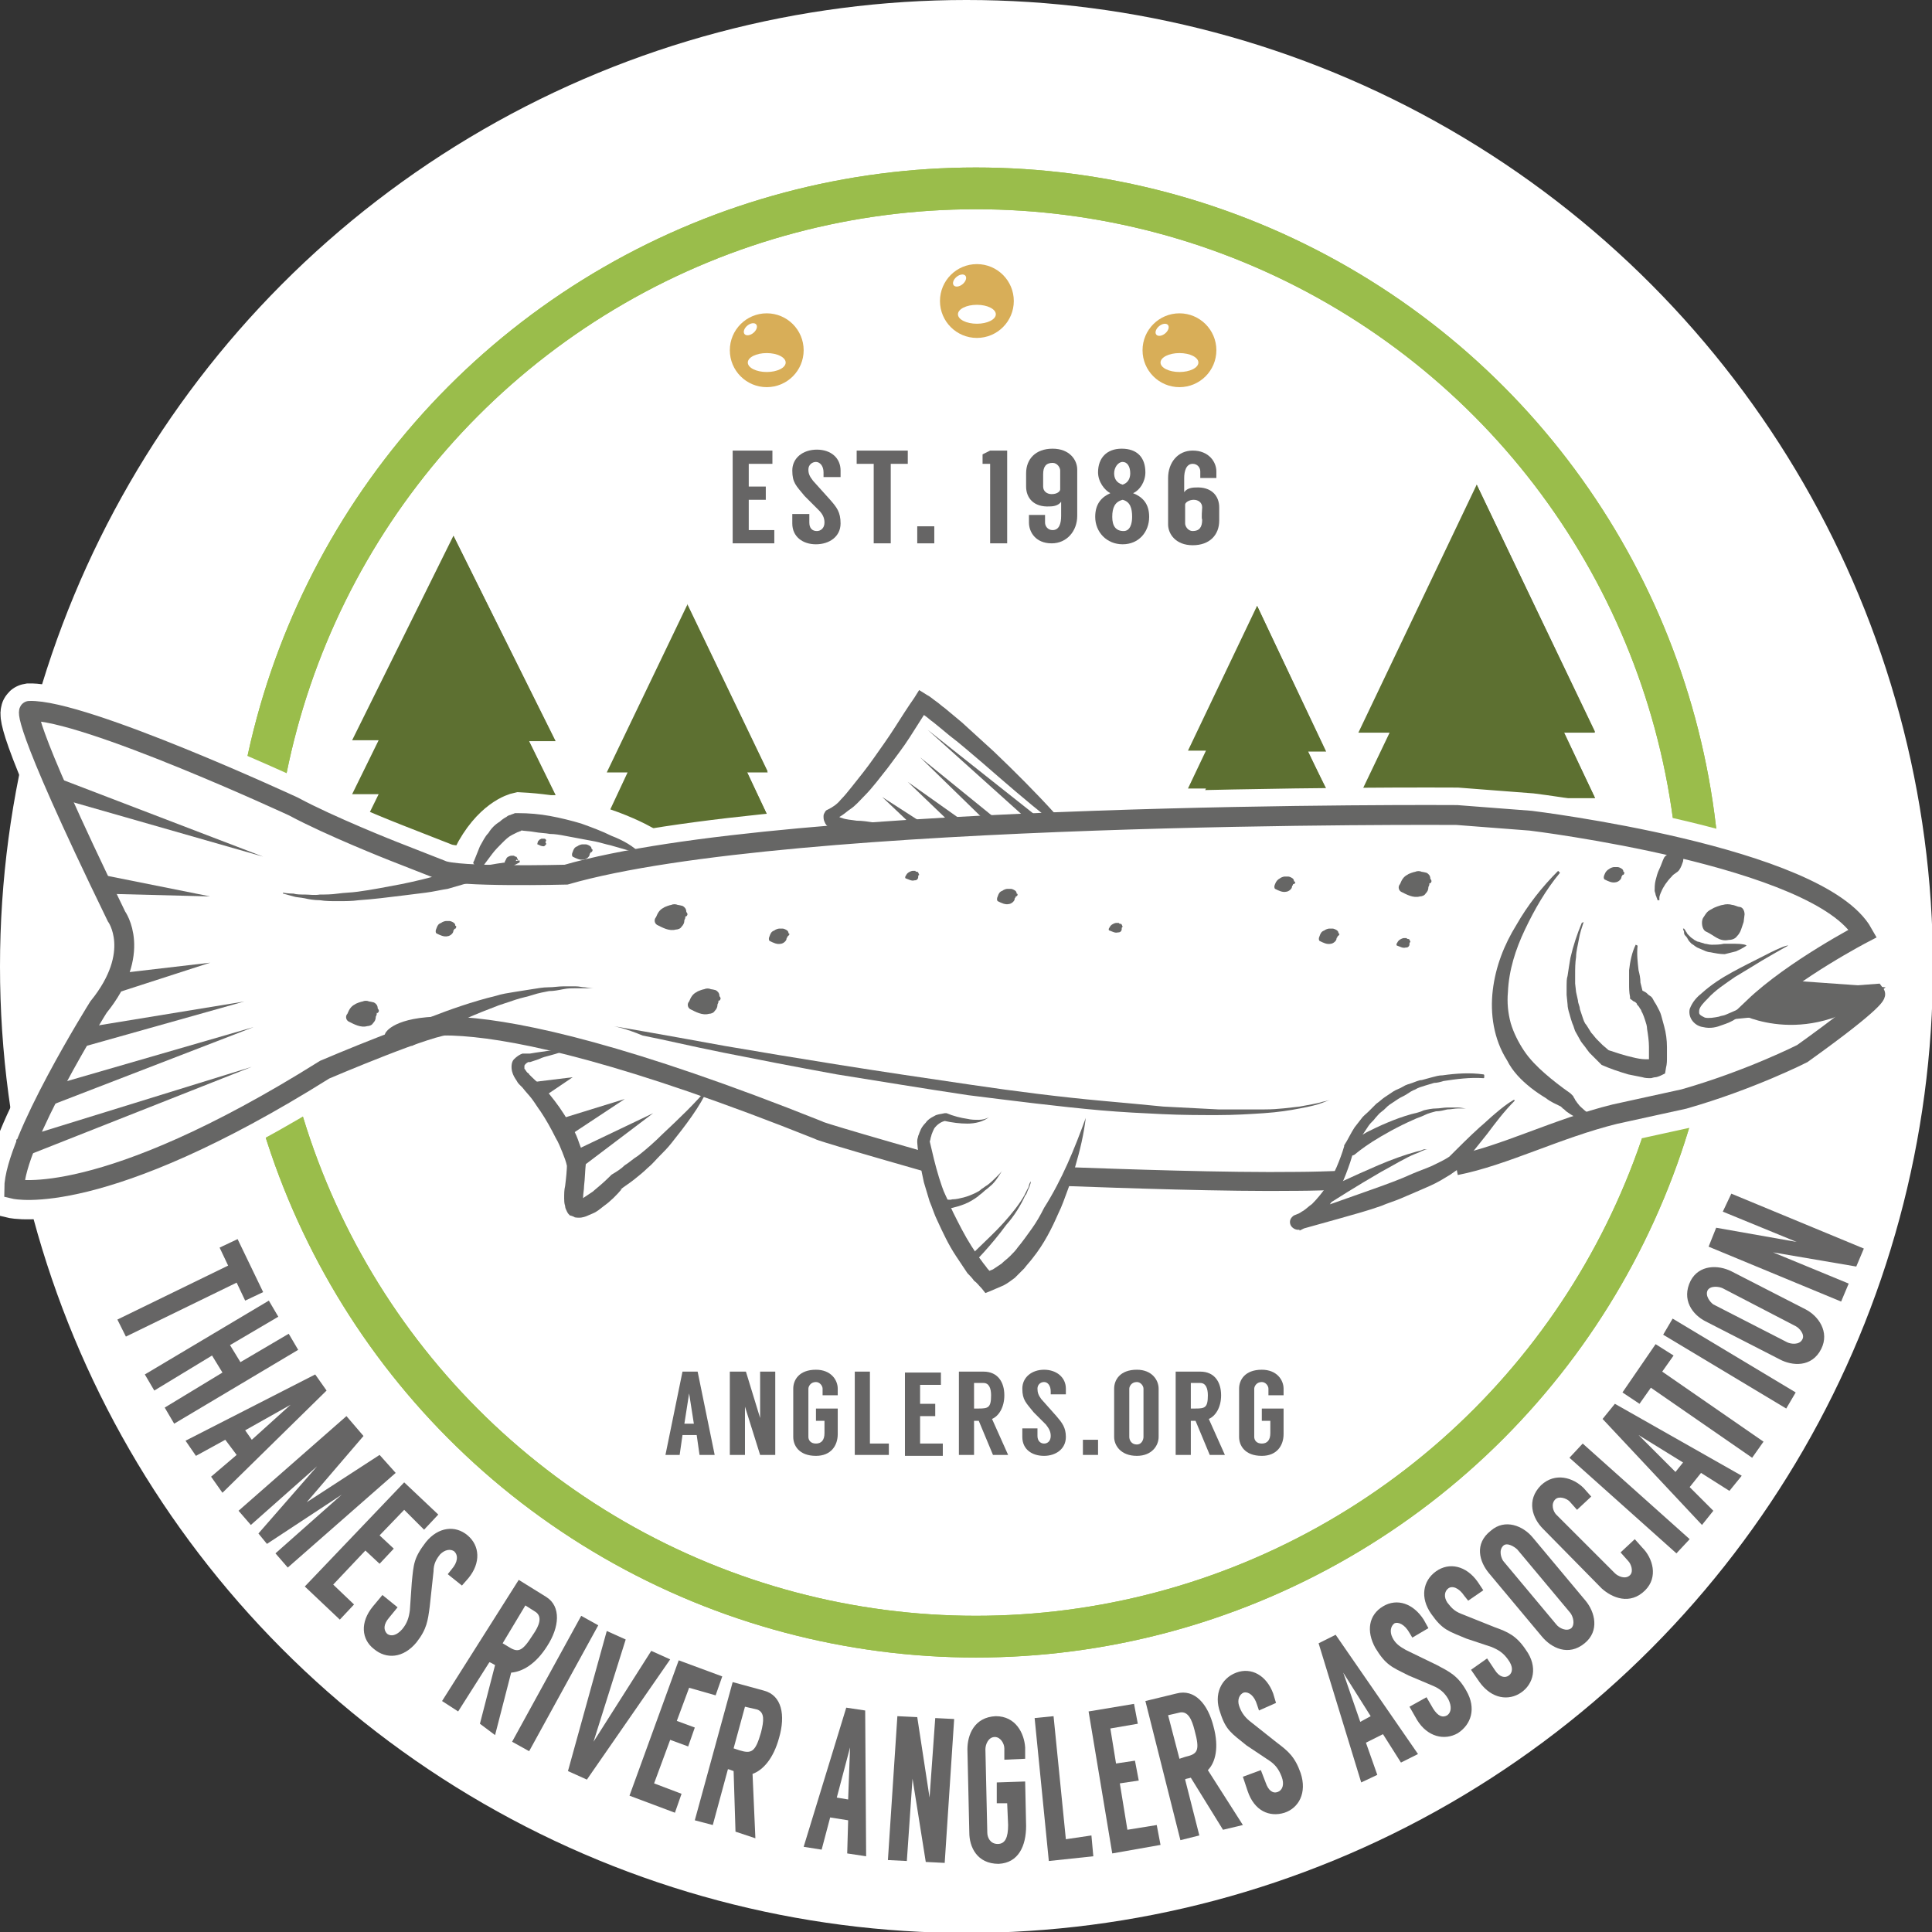 <?xml version="1.0" encoding="utf-8"?>
<!-- Generator: Adobe Illustrator 23.0.1, SVG Export Plug-In . SVG Version: 6.00 Build 0)  -->
<svg version="1.1" xmlns="http://www.w3.org/2000/svg" xmlns:xlink="http://www.w3.org/1999/xlink" x="0px" y="0px"
	 viewBox="0 0 204.1 204.1" style="enable-background:new 0 0 204.1 204.1;" xml:space="preserve">
<rect x="0" y="0" width="204.1" height="204.1" fill="#333333" stroke="none"/>
<style type="text/css">
	.st0{fill:#FFFFFF;}
	.st1{fill:#FFFFFF;stroke:#9ABD4B;stroke-width:4.411;stroke-miterlimit:10;}
	.st2{fill:#5D7031;}
	.st3{fill:#FFFFFF;stroke:#FFFFFF;stroke-width:6;stroke-linejoin:round;stroke-miterlimit:10;}
	.st4{fill:#666565;}
	.st5{fill:none;stroke:#9ABD4B;stroke-width:4.411;stroke-miterlimit:10;}
	.st6{fill:#D8AE58;}
	.st7{fill:#FFFFFF;stroke:#FFFFFF;stroke-width:6;stroke-miterlimit:10;}
	.st8{fill:none;}
	.st9{fill:#666665;}
	.st10{fill:none;stroke:#666665;stroke-width:2;stroke-linecap:round;stroke-linejoin:round;stroke-miterlimit:10;}
	.st11{fill:none;stroke:#666665;stroke-width:2;stroke-miterlimit:10;}
	.st12{fill:none;stroke:#666665;stroke-width:2.1;stroke-miterlimit:10;}
	.st13{fill:none;stroke:#D42027;stroke-width:2;stroke-linejoin:round;stroke-miterlimit:10;}
	.st14{fill:none;stroke:#D42027;stroke-linejoin:round;stroke-miterlimit:10;}
	.st15{fill:none;stroke:#D42027;stroke-width:2;stroke-linecap:round;stroke-linejoin:round;stroke-miterlimit:10;}
	.st16{fill:none;stroke:#D42027;stroke-miterlimit:10;}
</style>
<g id="BkDrp">
	<circle class="st0" cx="102.1" cy="102.1" r="102.1"/>
</g>
<g id="logo">
	<g id="XMLID_257_">
		<circle id="XMLID_23_" class="st1" cx="103.1" cy="96.4" r="76.5"/>
		<g id="XMLID_222_">
			<path id="XMLID_225_" class="st2" d="M78.9,81.6h2.2l-8.5-17.7l-8.5,17.7h2.2l-2.2,4.7h2.2l-2.2,4.7h7.4V95
				c0,0.6,0.5,1.1,1.1,1.1l0,0c0.6,0,1.1-0.5,1.1-1.1v-4.1h7.4l-2.2-4.7h2.2L78.9,81.6z"/>
			<path id="XMLID_224_" class="st2" d="M73.7,90.9h7.4l-2.2-4.7h2.2l-2.2-4.7h2.2l-8.5-17.7V96l0,0c0.6,0,1.1-0.5,1.1-1.1V90.9z"/>
		</g>
		<path id="XMLID_43_" class="st3" d="M156.8,113.8c0,0-10.3-1.2-14.2,7.6c0,0-1.5,6.1-5.5,8c0,0,12.6-3.5,16.7-6.3
			c0,0,4.6-5.2,6.3-6.5"/>
		<g id="XMLID_217_">
			<path id="XMLID_220_" class="st2" d="M165.2,77.3h3.3L156,51.2l-12.5,26.2h3.3l-3.3,6.9h3.3l-3.3,6.9h10.9v6
				c0,0.9,0.7,1.6,1.6,1.6l0,0c0.9,0,1.6-0.7,1.6-1.6v-6h10.9l-3.3-6.9h3.3L165.2,77.3z"/>
			<path id="XMLID_219_" class="st2" d="M157.6,91.2h10.9l-3.3-6.9h3.3l-3.3-6.9h3.3L156,51.2v47.5l0,0c0.9,0,1.6-0.7,1.6-1.6V91.2z
				"/>
		</g>
		<g id="XMLID_212_">
			<path id="XMLID_216_" class="st2" d="M138.1,79.3h1.9L132.8,64l-7.3,15.3h1.9l-1.9,4h1.9l-1.9,4h6.4v3.5c0,0.5,0.4,0.9,0.9,0.9
				l0,0c0.5,0,0.9-0.4,0.9-0.9v-3.5h6.4l-1.9-4h1.9L138.1,79.3z"/>
			<path id="XMLID_215_" class="st2" d="M133.7,87.4h6.4l-1.9-4h1.9l-1.9-4h1.9L132.8,64v27.8l0,0c0.5,0,0.9-0.4,0.9-0.9V87.4z"/>
		</g>
		<g id="XMLID_209_">
			<path id="XMLID_211_" class="st2" d="M55.8,78.2h2.8L47.9,56.6L37.2,78.2H40l-2.8,5.7H40l-2.8,5.7h9.4v4.9c0,0.7,0.6,1.3,1.3,1.3
				l0,0c0.7,0,1.3-0.6,1.3-1.3v-4.9h9.4l-2.8-5.7h2.8L55.8,78.2z"/>
			<path id="XMLID_210_" class="st2" d="M49.3,89.7h9.4l-2.8-5.7h2.8l-2.8-5.7h2.8L47.9,56.6v39.3l0,0c0.7,0,1.3-0.6,1.3-1.3V89.7z"
				/>
		</g>
		<path id="XMLID_206_" class="st4" d="M68.7,98.3"/>
		<circle id="XMLID_205_" class="st5" cx="103.1" cy="96.4" r="76.5"/>
		<g id="XMLID_134_">
			<path id="XMLID_135_" class="st4" d="M25.9,137.4l-0.9-1.9l-11.7,5.7l-0.9-1.8l11.7-5.7l-0.9-1.9l1.9-0.9l2.7,5.6L25.9,137.4z"/>
			<path id="XMLID_149_" class="st4" d="M31.5,142.6l-13.1,7.8l-1-1.7l6.1-3.7l-1.1-1.8l-6.1,3.7l-1-1.7l13.1-7.8l1,1.7l-5.1,3
				l1.1,1.8l5.1-3L31.5,142.6z"/>
			<path id="XMLID_153_" class="st4" d="M25,153.7l-1.2-1.6l-3.1,1.7l-1.1-1.6l13.7-7l1.2,1.7l-11,10.8l-1.2-1.7L25,153.7z
				 M26.6,152.1l4.1-3.7l0,0l-4.8,2.7L26.6,152.1z"/>
			<path id="XMLID_156_" class="st4" d="M41.8,155.6l-11.4,10l-1.3-1.5l7-6.2l-7.9,5.2l-0.9-1.1l6.2-7.1l0,0l-7,6.2l-1.3-1.5
				l11.4-10l1.8,2.1l-6,7l0,0l7.7-5L41.8,155.6z"/>
			<path id="XMLID_180_" class="st4" d="M42.7,159.5l-2.6,2.7l1.5,1.4l-1.5,1.6l-1.5-1.4l-3.4,3.6l2.2,2.1l-1.5,1.6l-3.7-3.5
				l10.5-11l3.6,3.4l-1.5,1.6L42.7,159.5z"/>
			<path id="XMLID_182_" class="st4" d="M47.3,166.3l0.4-0.5c0.7-0.8,0.7-1.5,0.3-1.9c-0.4-0.3-1-0.2-1.5,0.3
				c-0.4,0.5-0.7,1-0.7,1.8l-0.4,3.7c-0.2,1.5-0.3,2.4-1.4,3.8c-1.4,1.7-3.2,1.8-4.5,0.7c-1.3-1-1.5-2.8-0.1-4.5l1-1.2l1.6,1.3
				l-0.9,1.1c-0.6,0.7-0.6,1.3-0.2,1.7c0.4,0.3,1,0.2,1.6-0.5c0.5-0.6,0.7-1.2,0.8-2l0.2-2.9c0.2-2,0.2-2.6,1.5-4.3
				c1.3-1.6,3.1-1.8,4.4-0.7c1.3,1.1,1.4,2.9,0.1,4.5l-0.7,0.8L47.3,166.3z"/>
			<path id="XMLID_199_" class="st4" d="M50.7,182.1l1.6-6.2c-0.2-0.1-0.5-0.3-0.6-0.3l-3.3,5.2l-1.7-1.1l8.1-12.8l2.9,1.8
				c1.6,1,1.4,3.2,0.1,5.2c-1.2,1.9-2.6,2.7-3.8,2.8l-1.7,6.6L50.7,182.1z M53.1,173.6l0.5,0.3c1.1,0.7,1.5,0.7,2.7-1.2
				c0.7-1,1-1.9,0.3-2.4l-1.1-0.7L53.1,173.6z"/>
			<path id="XMLID_203_" class="st4" d="M55.9,185l-1.8-1l7.3-13.3l1.8,1L55.9,185z"/>
			<path id="XMLID_218_" class="st4" d="M62,188l-2-0.9l4.1-14.8l2,0.9L62.7,184l0,0l6.1-9.6l2,0.9L62,188z"/>
			<path id="XMLID_227_" class="st4" d="M72.8,178.3l-1.3,3.5l1.9,0.7l-0.7,2l-1.9-0.7l-1.7,4.6l2.9,1.1l-0.7,2l-4.8-1.8l5.2-14.3
				l4.6,1.7l-0.7,2L72.8,178.3z"/>
			<path id="XMLID_229_" class="st4" d="M77.7,193.5l-0.2-6.4c-0.3-0.1-0.5-0.2-0.6-0.2l-1.6,5.9l-1.9-0.5l4-14.6l3.3,0.9
				c1.9,0.5,2.3,2.6,1.6,5c-0.6,2.2-1.7,3.4-2.8,3.8l0.3,6.8L77.7,193.5z M77.5,184.7l0.6,0.2c1.3,0.4,1.7,0.2,2.3-1.9
				c0.3-1.2,0.4-2.1-0.4-2.4l-1.3-0.3L77.5,184.7z"/>
			<path id="XMLID_232_" class="st4" d="M89.6,192.3l-1.9-0.3l-0.9,3.4l-1.9-0.3l4.5-14.7l2,0.3l0.1,15.4l-2-0.3L89.6,192.3z
				 M89.6,190.1l0.2-5.5l0,0l-1.4,5.3L89.6,190.1z"/>
			<path id="XMLID_235_" class="st4" d="M100.8,181.6l-1,15.2l-2-0.1l-1.4-8.8l0,0l-0.6,8.7l-2-0.1l1-15.2l2.1,0.1l1.3,8.5l0,0
				l0.6-8.4L100.8,181.6z"/>
			<path id="XMLID_237_" class="st4" d="M106.1,185.9l0-1.2c0-0.5-0.4-1.2-1-1.2c-0.7,0-1,0.8-1,1.3l0.2,8.8c0,0.5,0.3,1.2,1.1,1.2
				c0.8,0,1.1-0.7,1.1-2l-0.1-2.3l-1.1,0l0-2.2l3-0.1l0.1,4.7c0,2.1-0.8,3.9-2.9,4c-2.3,0-3.1-1.8-3.1-3.3l-0.2-8.8
				c0-1.5,0.7-3.4,3-3.5c2.1,0,3,1.8,3.1,3.3l0,1.2L106.1,185.9z"/>
			<path id="XMLID_239_" class="st4" d="M115.3,193.9l0.2,2.2l-4.7,0.5l-1.5-15.1l2-0.2l1.3,13L115.3,193.9z"/>
			<path id="XMLID_241_" class="st4" d="M117.3,182.6l0.6,3.7l2-0.3l0.4,2.1l-2,0.3l0.8,4.9l3.1-0.5l0.4,2.1l-5.1,0.9l-2.5-15
				l4.8-0.8l0.4,2.1L117.3,182.6z"/>
			<path id="XMLID_243_" class="st4" d="M129.2,193.3l-3.4-5.5c-0.3,0.1-0.6,0.1-0.6,0.2l1.5,5.9l-2,0.5l-3.7-14.7l3.3-0.8
				c1.9-0.5,3.3,1.1,3.9,3.5c0.6,2.2,0.2,3.8-0.6,4.6l3.7,5.8L129.2,193.3z M124.6,185.8l0.6-0.2c1.3-0.3,1.6-0.6,1-2.8
				c-0.3-1.2-0.7-2-1.5-1.9l-1.3,0.3L124.6,185.8z"/>
			<path id="XMLID_246_" class="st4" d="M133,180.7l-0.2-0.6c-0.3-1-0.9-1.4-1.4-1.3c-0.5,0.2-0.7,0.8-0.5,1.4
				c0.2,0.6,0.5,1.1,1.1,1.6l2.9,2.3c1.2,0.9,1.9,1.5,2.5,3.2c0.7,2.1-0.2,3.7-1.7,4.2c-1.6,0.5-3.2-0.2-3.9-2.3l-0.5-1.5l1.9-0.7
				l0.5,1.3c0.3,0.9,0.8,1.2,1.3,1c0.5-0.2,0.7-0.8,0.4-1.6c-0.3-0.8-0.7-1.3-1.3-1.7l-2.4-1.6c-1.6-1.3-2.2-1.6-2.8-3.5
				c-0.7-1.9,0.1-3.6,1.7-4.2c1.6-0.6,3.2,0.3,3.9,2.2l0.3,1L133,180.7z"/>
			<path id="XMLID_248_" class="st4" d="M146.1,183.2l-1.8,0.9l1.2,3.4l-1.7,0.8l-4.5-14.7l1.8-0.9l8.7,12.6l-1.8,0.9L146.1,183.2z
				 M144.8,181.3l-2.9-4.6l0,0l1.8,5.2L144.8,181.3z"/>
			<path id="XMLID_251_" class="st4" d="M149.2,173l-0.3-0.5c-0.5-0.9-1.2-1.2-1.6-1c-0.4,0.3-0.5,0.9-0.2,1.5
				c0.3,0.6,0.7,0.9,1.4,1.3l3.3,1.6c1.3,0.7,2.2,1.1,3.1,2.7c1.1,1.9,0.5,3.6-0.9,4.5c-1.4,0.8-3.2,0.4-4.3-1.4l-0.8-1.4l1.8-1
				l0.7,1.2c0.5,0.8,1,1,1.5,0.7c0.4-0.3,0.5-0.9,0.1-1.7c-0.4-0.7-0.9-1.1-1.6-1.4l-2.6-1.1c-1.8-0.9-2.4-1.1-3.5-2.9
				c-1-1.8-0.7-3.5,0.8-4.4c1.5-0.9,3.2-0.3,4.3,1.4l0.5,0.9L149.2,173z"/>
			<path id="XMLID_253_" class="st4" d="M155.1,169.1l-0.4-0.5c-0.6-0.9-1.3-1.1-1.7-0.8c-0.4,0.3-0.5,0.9-0.1,1.5
				c0.4,0.5,0.7,0.9,1.5,1.2l3.5,1.4c1.4,0.5,2.3,0.9,3.3,2.4c1.3,1.8,0.8,3.6-0.5,4.5c-1.3,0.9-3.1,0.7-4.4-1.1l-0.9-1.3l1.7-1.2
				l0.8,1.2c0.5,0.8,1.1,0.9,1.5,0.6c0.4-0.3,0.5-0.9-0.1-1.7c-0.5-0.7-1-1-1.7-1.3l-2.7-0.9c-1.9-0.8-2.5-0.9-3.7-2.6
				c-1.2-1.7-0.9-3.5,0.5-4.5c1.4-1,3.2-0.6,4.4,1.1l0.6,0.9L155.1,169.1z"/>
			<path id="XMLID_255_" class="st4" d="M161.9,162.4l5.6,6.7c1,1.2,1.5,3.2-0.1,4.5c-1.7,1.4-3.5,0.5-4.5-0.7l-5.6-6.7
				c-1-1.2-1.6-3.1,0.2-4.5C159,160.4,160.9,161.2,161.9,162.4z M160.3,163.7c-0.3-0.3-1.1-0.8-1.5-0.4c-0.5,0.5-0.2,1.3,0,1.6
				l5.6,6.7c0.3,0.4,1.1,0.8,1.6,0.4c0.4-0.4,0.2-1.2-0.1-1.6L160.3,163.7z"/>
			<path id="XMLID_259_" class="st4" d="M166.6,159.5l-0.8-0.9c-0.3-0.3-1.1-0.6-1.5-0.2c-0.5,0.5-0.2,1.3,0.1,1.6l6.2,6.2
				c0.3,0.3,1.1,0.7,1.6,0.2c0.4-0.4,0.1-1.2-0.2-1.5l-0.8-0.9l1.5-1.4l0.8,0.9c1.1,1.1,1.7,3.1,0.3,4.5c-1.6,1.6-3.5,0.8-4.6-0.2
				l-6.2-6.3c-1.1-1.1-1.8-3-0.2-4.6c1.5-1.4,3.4-0.8,4.5,0.3l0.8,0.9L166.6,159.5z"/>
			<path id="XMLID_261_" class="st4" d="M178.5,162.6l-1.4,1.5L165.8,154l1.4-1.5L178.5,162.6z"/>
			<path id="XMLID_263_" class="st4" d="M179.7,155.6l-1.2,1.5l2.5,2.5l-1.2,1.5l-10.5-11.2l1.3-1.6l13.4,7.6l-1.3,1.6L179.7,155.6z
				 M177.8,154.5l-4.7-2.9l0,0l3.9,3.9L177.8,154.5z"/>
			<path id="XMLID_266_" class="st4" d="M176.8,143.2l-1.2,1.7l10.7,7.4l-1.2,1.7l-10.7-7.4l-1.2,1.7l-1.8-1.2l3.5-5.1L176.8,143.2z
				"/>
			<path id="XMLID_268_" class="st4" d="M189.7,147.1l-1,1.7l-13-7.8l1-1.7L189.7,147.1z"/>
			<path id="XMLID_270_" class="st4" d="M182.9,134.3l7.8,4c1.4,0.7,2.6,2.4,1.7,4.2c-1,2-3.1,1.8-4.4,1.1l-7.8-4
				c-1.4-0.7-2.6-2.3-1.6-4.3C179.5,133.6,181.5,133.6,182.9,134.3z M182,136.1c-0.4-0.2-1.3-0.3-1.6,0.2c-0.3,0.6,0.3,1.3,0.6,1.5
				l7.8,4c0.4,0.2,1.3,0.3,1.6-0.3c0.3-0.5-0.3-1.2-0.7-1.4L182,136.1z"/>
			<path id="XMLID_273_" class="st4" d="M182.9,126.1l14,5.8l-0.8,1.9l-8.8-1.5l0,0l8,3.3l-0.8,1.9l-14-5.8l0.8-2l8.5,1.5l0,0
				l-7.8-3.2L182.9,126.1z"/>
		</g>
		<g id="XMLID_56_">
			<g id="XMLID_491_">
				<path id="XMLID_515_" class="st4" d="M73.6,151.6h-1.5l-0.3,2.1h-1.5l1.8-8.8h1.6l1.8,8.8h-1.6L73.6,151.6z M73.3,150.4
					l-0.5-3.2h0l-0.5,3.2H73.3z"/>
				<path id="XMLID_513_" class="st4" d="M81.9,144.9v8.8h-1.6l-1.6-5.1h0v5.1h-1.6v-8.8h1.7l1.5,4.9h0v-4.9H81.9z"/>
				<path id="XMLID_511_" class="st4" d="M86.9,147.4v-0.7c0-0.3-0.3-0.7-0.7-0.7c-0.6,0-0.8,0.5-0.8,0.7v5.1c0,0.3,0.2,0.7,0.8,0.7
					c0.6,0,0.9-0.4,0.9-1.1v-1.3h-0.9v-1.3h2.3v2.7c0,1.2-0.7,2.3-2.3,2.3c-1.8,0-2.4-1.1-2.4-2v-5.1c0-0.9,0.6-2,2.4-2
					c1.6,0,2.3,1.1,2.3,2v0.7H86.9z"/>
				<path id="XMLID_509_" class="st4" d="M93.9,152.4v1.3h-3.6v-8.8h1.6v7.6H93.9z"/>
				<path id="XMLID_507_" class="st4" d="M97.2,146.1v2.2h1.6v1.3h-1.6v2.9h2.4v1.3h-4v-8.8h3.8v1.3H97.2z"/>
				<path id="XMLID_504_" class="st4" d="M104.9,153.7l-1.5-3.6c-0.2,0-0.4,0-0.5,0v3.6h-1.6v-8.8h2.6c1.5,0,2.2,1.1,2.2,2.5
					c0,1.3-0.6,2.2-1.3,2.5l1.7,3.8H104.9z M102.9,148.8h0.5c1,0,1.3-0.1,1.3-1.4c0-0.7-0.2-1.3-0.8-1.3h-1V148.8z"/>
				<path id="XMLID_502_" class="st4" d="M111,147.3V147c0-0.6-0.3-1-0.7-1c-0.4,0-0.7,0.3-0.7,0.7c0,0.4,0.1,0.7,0.4,1.1l1.6,1.8
					c0.6,0.7,1,1.2,1,2.2c0,1.3-1.1,2-2.3,2c-1.3,0-2.3-0.7-2.3-2v-0.9h1.6v0.8c0,0.5,0.3,0.8,0.7,0.8c0.4,0,0.7-0.3,0.7-0.8
					c0-0.5-0.2-0.8-0.5-1.2l-1.3-1.3c-0.8-1-1.2-1.3-1.2-2.5c0-1.2,1-2,2.3-2c1.3,0,2.3,0.8,2.3,2v0.6H111z"/>
				<path id="XMLID_500_" class="st4" d="M114.4,152.1h1.6v1.6h-1.6V152.1z"/>
				<path id="XMLID_497_" class="st4" d="M122.4,146.7v5.1c0,0.9-0.7,2-2.3,2c-1.7,0-2.4-1.1-2.4-2v-5.1c0-0.9,0.6-2,2.4-2
					C121.7,144.7,122.4,145.8,122.4,146.7z M120.8,146.7c0-0.3-0.3-0.7-0.7-0.7c-0.6,0-0.8,0.5-0.8,0.7v5.1c0,0.3,0.2,0.8,0.8,0.8
					c0.5,0,0.7-0.5,0.7-0.8V146.7z"/>
				<path id="XMLID_494_" class="st4" d="M127.8,153.7l-1.5-3.6c-0.2,0-0.4,0-0.5,0v3.6h-1.6v-8.8h2.6c1.5,0,2.2,1.1,2.2,2.5
					c0,1.3-0.6,2.2-1.3,2.5l1.7,3.8H127.8z M125.8,148.8h0.5c1,0,1.3-0.1,1.3-1.4c0-0.7-0.2-1.3-0.8-1.3h-1V148.8z"/>
				<path id="XMLID_492_" class="st4" d="M134,147.4v-0.7c0-0.3-0.3-0.7-0.7-0.7c-0.6,0-0.8,0.5-0.8,0.7v5.1c0,0.3,0.2,0.7,0.8,0.7
					c0.6,0,0.9-0.4,0.9-1.1v-1.3h-0.9v-1.3h2.3v2.7c0,1.2-0.7,2.3-2.3,2.3c-1.8,0-2.4-1.1-2.4-2v-5.1c0-0.9,0.6-2,2.4-2
					c1.6,0,2.3,1.1,2.3,2v0.7H134z"/>
			</g>
		</g>
		<g id="XMLID_1_">
			<g id="XMLID_427_">
				<path id="XMLID_446_" class="st4" d="M79.1,49v2.4h1.8v1.4h-1.8V56h2.7v1.4h-4.4v-9.8h4.2V49H79.1z"/>
				<path id="XMLID_444_" class="st4" d="M87,50.3v-0.4c0-0.7-0.4-1.1-0.8-1.1c-0.4,0-0.8,0.3-0.8,0.8c0,0.4,0.1,0.7,0.5,1.2l1.8,2
					c0.7,0.8,1.1,1.3,1.1,2.5c0,1.4-1.2,2.2-2.6,2.2c-1.4,0-2.5-0.8-2.5-2.2v-1h1.8v0.9c0,0.6,0.3,0.9,0.8,0.9
					c0.4,0,0.8-0.3,0.8-0.9c0-0.5-0.2-0.9-0.6-1.3l-1.5-1.5c-0.9-1.1-1.3-1.4-1.3-2.7c0-1.3,1.1-2.2,2.6-2.2c1.5,0,2.5,0.9,2.5,2.2
					v0.7H87z"/>
				<path id="XMLID_442_" class="st4" d="M95.9,49h-1.8v8.4h-1.8V49h-1.8v-1.4h5.4V49z"/>
				<path id="XMLID_440_" class="st4" d="M96.9,55.6h1.8v1.8h-1.8V55.6z"/>
				<path id="XMLID_438_" class="st4" d="M104.6,47.6h1.8v9.8h-1.8V49h-0.8v-1L104.6,47.6z"/>
				<path id="XMLID_435_" class="st4" d="M108.4,51.4c0-0.1,0-1.2,0-1.4c0-1.5,1-2.6,2.8-2.6c1.8,0,2.6,1.2,2.6,2.2c0,0,0,4.7,0,4.9
					c0,1.6-1.1,2.9-2.7,2.9c-1.7,0-2.4-1.2-2.4-2.2v-0.8h1.7v0.8c0,0.4,0.3,0.8,0.8,0.8c0.7,0,0.9-0.7,0.9-1.5V53
					c-0.2,0.3-0.6,0.5-1.2,0.5C109.2,53.6,108.4,52.6,108.4,51.4z M110.2,51.4c0,0.5,0.4,0.8,0.9,0.8c0.6,0,0.9-0.3,0.9-0.5v-2
					c0-0.3-0.3-0.8-0.8-0.8c-0.7,0-1,0.4-1,1.2C110.2,50.1,110.2,51.3,110.2,51.4z"/>
				<path id="XMLID_431_" class="st4" d="M121.4,54.6c0,1.6-1.1,2.9-2.8,2.9c-1.7,0-2.9-1.3-2.9-2.9c0-1.4,0.7-2.1,1.6-2.5
					c-0.6-0.3-1.3-1.2-1.3-2.2c0-1.5,0.9-2.5,2.5-2.5c1.6,0,2.5,0.9,2.5,2.5c0,1-0.6,1.9-1.3,2.2C120.7,52.5,121.4,53.2,121.4,54.6z
					 M119.6,54.6c0-0.9-0.2-1.6-1-1.8c-0.8,0.2-1.1,0.8-1.1,1.8c0,1,0.4,1.5,1.2,1.5C119.4,56.1,119.6,55.3,119.6,54.6z M117.7,50
					c0,0.5,0.2,1,0.9,1.2c0.6-0.2,0.8-0.7,0.8-1.2c0-0.7-0.3-1.2-0.8-1.2S117.7,49.4,117.7,50z"/>
				<path id="XMLID_428_" class="st4" d="M128.8,53.6c0,0.1,0,1.2,0,1.4c0,1.5-1,2.6-2.8,2.6c-1.8,0-2.6-1.2-2.6-2.2
					c0,0,0-4.7,0-4.9c0-1.6,1-2.9,2.6-2.9c1.7,0,2.5,1.2,2.5,2.2v0.7h-1.7v-0.7c0-0.4-0.3-0.8-0.8-0.8c-0.7,0-0.9,0.8-0.9,1.5v1.5
					c0.2-0.3,0.6-0.5,1.2-0.5C128,51.4,128.8,52.4,128.8,53.6z M127,53.6c0-0.5-0.4-0.8-0.9-0.8c-0.5,0-0.9,0.3-0.9,0.5v2
					c0,0.3,0.3,0.8,0.8,0.8c0.7,0,1-0.4,1-1.2C126.9,54.8,127,53.7,127,53.6z"/>
			</g>
		</g>
		<g id="XMLID_194_">
			<circle id="XMLID_197_" class="st6" cx="103.2" cy="31.8" r="3.9"/>
			
				<ellipse id="XMLID_195_" transform="matrix(0.771 -0.636 0.636 0.771 4.366 71.305)" class="st0" cx="101.4" cy="29.6" rx="0.8" ry="0.5"/>
		</g>
		<g id="XMLID_191_">
			<circle id="XMLID_193_" class="st6" cx="81" cy="37" r="3.9"/>
			
				<ellipse id="XMLID_192_" transform="matrix(0.771 -0.636 0.636 0.771 -4.003 58.387)" class="st0" cx="79.3" cy="34.8" rx="0.8" ry="0.5"/>
		</g>
		<g id="XMLID_188_">
			<circle id="XMLID_190_" class="st6" cx="124.6" cy="37" r="3.9"/>
			
				<ellipse id="XMLID_189_" transform="matrix(0.771 -0.636 0.636 0.771 5.957 86.111)" class="st0" cx="122.8" cy="34.8" rx="0.8" ry="0.5"/>
		</g>
		<ellipse id="XMLID_187_" class="st0" cx="81" cy="38.3" rx="2" ry="1"/>
		<ellipse id="XMLID_186_" class="st0" cx="103.2" cy="33.2" rx="2" ry="1"/>
		<ellipse id="XMLID_185_" class="st0" cx="124.6" cy="38.3" rx="2" ry="1"/>
		<path id="XMLID_40_" class="st7" d="M115.3,87.7c0,0-2.8-1.5-4.3-1.6c0,0-11.1-10.6-13.7-12c0,0-6.7,11-9.7,11.9
			c0,0-0.8,1,2.7,1.3c0,0,3.3,0,3.6,0.4c0,0,1.2,0.4,1.1,1.1"/>
		<path id="XMLID_37_" class="st7" d="M67.7,90.2c0,0-5-3.1-12.8-3.5c0,0-2.3,0.5-4.2,4.3c0,0,0,0.7,1.2,1.3"/>
		<path id="XMLID_11_" class="st7" d="M47.4,108.4c-1.5-0.2-13.2,4.7-13.2,4.7c-23.6,14.8-32.8,12.6-32.8,12.6
			c0-5,8.9-19.2,8.9-19.2c4.7-5.8,1.9-9.6,1.9-9.6C1.8,75.4,3.1,75.2,3.1,75.2c5.8-0.1,27.9,10.1,27.9,10.1
			c3.8,2.1,10.5,4.7,10.5,4.7l5.1,2c1.5,0.8,13.2,0.5,13.2,0.5c23.6-6.8,94.1-6.3,94.1-6.3l7.8,0.6c0,0,30.4,3.7,35.1,11.9
			c0,0-7.2,3.8-11.5,7.8c0,0,6.1-0.7,7.5-1l5.3-0.4c0,0,0.4,0.4-7.7,6.3c0,0-5.5,2.8-12.5,4.8l-7.3,1.6c-6,1.5-11.7,4.4-16.8,5.4
			c0,0-14.7,3-39,1.3s-16.6-2.7-35.7-7.3C59.9,112.4,59.4,110.3,47.4,108.4z"/>
		<path id="XMLID_12_" class="st7" d="M114.7,118.1c0,0-3.6,15.2-10.3,17.4c0,0-3-3-5.1-8.4c-0.7-1.9-1.3-4-1.7-6.4
			c0,0,0.3-2.4,2.3-2.6c0,0,3.2,1.1,4.7,0"/>
		<path id="XMLID_5_" class="st7" d="M74.9,114.8c0,0-4,6.3-9.8,10.1c0,0-2.8,3-4.1,2.7c-0.7-0.2-0.3-2.2-0.1-4.9
			c0,0-1.6-5.2-5.4-8.7c0,0-1.8-1.5,0-2.3c0,0,0.4,0.1,5-1"/>
		<polygon id="XMLID_196_" class="st8" points="94.3,147.3 102,147.3 102,147.3 94.3,147.3 		"/>
		<g id="XMLID_294_">
			<path id="XMLID_315_" class="st8" d="M37.2,112.7"/>
		</g>
		<g id="XMLID_114_">
			<path id="XMLID_312_" class="st8" d="M37.2,87.3"/>
		</g>
		<g id="XMLID_173_">
			<polygon id="XMLID_176_" class="st9" points="6.4,82.3 27.8,90.5 5.8,84.2 			"/>
		</g>
		<g id="XMLID_170_">
			<polygon id="XMLID_316_" class="st9" points="10.7,92.4 22.2,94.7 10.5,94.4 			"/>
		</g>
		<g id="XMLID_167_">
			<polygon id="XMLID_174_" class="st9" points="11.9,102.9 22.2,101.7 12.3,104.9 			"/>
		</g>
		<g id="XMLID_164_">
			<polygon id="XMLID_171_" class="st9" points="8.7,108.6 25.8,105.8 9.1,110.5 			"/>
		</g>
		<g id="XMLID_161_">
			<polygon id="XMLID_168_" class="st9" points="4.7,114.9 26.8,108.5 5.3,116.8 			"/>
		</g>
		<g id="XMLID_158_">
			<polygon id="XMLID_165_" class="st9" points="1.7,120.4 26.6,112.7 2.3,122.3 			"/>
		</g>
		<path id="XMLID_157_" class="st9" d="M184.3,96.6c0-0.4-0.2-0.8-0.6-0.8c-0.1,0-0.5-0.2-0.7-0.2c-0.3-0.1-0.7-0.1-1,0
			c-0.2,0-1,0.3-1.1,0.4c-0.6,0.3-0.6,0.4-1,1c-0.2,0.4-0.1,1.2,0.3,1.4c0.9,0.4,1.4,1.1,2.4,0.9c0.3,0,0.7-0.1,0.9-0.4
			c0.3-0.3,0.4-0.6,0.5-0.9c0.1-0.3,0.1-0.3,0.2-0.6"/>
		<path id="XMLID_22_" class="st10" d="M41.6,109.6c0,0,4.6-6.3,44.9,9.8c0,0-0.8-0.1,11.1,3.3"/>
		<path id="XMLID_9_" class="st11" d="M112.8,124.3c5.6,0.2,16.6,0.6,24.3,0.5c0,0,1.6,0,4.2-0.1"/>
		<g id="XMLID_20_">
			<path id="XMLID_27_" class="st9" d="M156.7,113.9c-1.4-0.1-2.9,0.1-4.2,0.3c-0.3,0.1-0.7,0.2-1,0.2c-0.3,0.1-0.7,0.2-1,0.3
				c-0.3,0.1-0.7,0.2-1,0.4c-0.3,0.1-0.6,0.3-0.9,0.5c-0.3,0.2-0.6,0.3-0.9,0.5l-0.9,0.6c-0.3,0.2-0.5,0.5-0.8,0.7
				c-0.3,0.2-0.5,0.5-0.7,0.7c-0.2,0.3-0.5,0.5-0.7,0.8l-0.6,0.9c-0.4,0.6-0.6,1.2-1,1.8l0-0.1c-0.2,0.9-0.5,1.7-0.8,2.5
				c-0.3,0.8-0.7,1.6-1.1,2.3c-0.4,0.7-1,1.5-1.6,2.1c-0.3,0.3-0.6,0.6-1,0.9c-0.2,0.1-0.4,0.3-0.6,0.4l-0.6,0.3l-0.6-1.5
				c2.8-0.9,5.6-1.9,8.4-2.9c1.4-0.5,2.8-1,4.1-1.6c0.7-0.3,1.3-0.5,2-0.8c0.6-0.3,1.3-0.6,1.9-1l-0.1,0.1c1.1-1.1,2.2-2.2,3.3-3.2
				c0.6-0.5,1.1-1,1.7-1.5c0.6-0.5,1.2-1,1.9-1.4c0,0,0.1,0,0.1,0c0,0,0,0.1,0,0.1c-1.1,1.1-2,2.3-2.9,3.5l-2.8,3.5
				c0,0-0.1,0.1-0.1,0.1l0,0c-0.3,0.2-0.7,0.5-1,0.7l-1,0.6c-0.7,0.4-1.4,0.7-2.1,1c-0.7,0.3-1.4,0.6-2.1,0.9
				c-0.7,0.3-1.4,0.5-2.1,0.8c-1.4,0.5-2.9,0.9-4.3,1.3c-1.4,0.4-2.9,0.8-4.3,1.2c-0.4,0.1-0.9-0.2-1-0.6c-0.1-0.4,0.1-0.7,0.4-0.9
				l0,0l0.5-0.2c0.2-0.1,0.3-0.2,0.5-0.3c0.3-0.2,0.6-0.5,0.9-0.7c0.5-0.5,1-1.1,1.5-1.8c0.4-0.7,0.8-1.4,1.1-2.1
				c0.3-0.7,0.6-1.5,0.8-2.2l0-0.1l0,0c0.4-0.6,0.7-1.3,1.1-1.9l0.7-0.9c0.2-0.3,0.5-0.5,0.8-0.8c0.3-0.3,0.5-0.5,0.8-0.8
				c0.3-0.2,0.6-0.5,0.9-0.7l0.9-0.6c0.3-0.2,0.7-0.3,1-0.5c0.3-0.2,0.7-0.3,1-0.4c0.3-0.1,0.7-0.3,1-0.3c0.4-0.1,0.7-0.2,1.1-0.3
				c0.4-0.1,0.7-0.2,1.1-0.2c1.4-0.2,2.9-0.3,4.3-0.1c0.1,0,0.1,0.1,0.1,0.1C156.8,113.9,156.8,113.9,156.7,113.9z"/>
		</g>
		<g id="XMLID_18_">
			<path id="XMLID_26_" class="st9" d="M115.3,87.7c-0.7-0.3-1.4-0.5-2.2-0.7c-0.4-0.1-0.7-0.2-1.1-0.3c-0.4-0.1-0.7-0.1-1-0.1
				l-0.1,0l-0.1-0.1c-2.4-1.9-4.7-3.9-7-5.9c-1.2-1-2.3-2-3.5-2.9c-0.6-0.5-1.2-1-1.7-1.4c-0.3-0.2-0.6-0.5-0.9-0.7
				c-0.3-0.2-0.6-0.4-0.8-0.6l1.3-0.4c-0.7,1.1-1.4,2.2-2.1,3.3c-0.7,1.1-1.5,2.1-2.3,3.2c-0.8,1-1.6,2.1-2.5,3
				c-0.5,0.5-0.9,1-1.5,1.4c-0.3,0.2-0.5,0.4-0.8,0.6c-0.3,0.2-0.6,0.4-1.1,0.5l0.3-0.2c0.1-0.1,0-0.1,0.1-0.2c0-0.1,0-0.1,0-0.1
				c0,0,0,0,0,0c0,0,0,0,0.1,0.1c0.1,0,0.1,0.1,0.2,0.1c0.1,0,0.2,0.1,0.3,0.1c0.5,0.2,1,0.2,1.6,0.3l0,0c0.6,0,1.2,0.1,1.9,0.2
				c0.3,0,0.6,0.1,0.9,0.2c0.2,0,0.3,0.1,0.5,0.1c0.1,0,0.2,0.1,0.2,0.1c0.1,0,0.2,0.1,0.3,0.2L94,87.5c0.3,0.1,0.5,0.3,0.7,0.5
				c0.2,0.2,0.4,0.5,0.3,0.8c0-0.3-0.2-0.5-0.4-0.6c-0.2-0.1-0.5-0.2-0.7-0.3l-0.1-0.1c0,0-0.1,0-0.1,0c-0.1,0-0.1,0-0.2,0
				c-0.1,0-0.3,0-0.4,0c-0.3,0-0.6,0-0.9,0c-0.6,0-1.2,0-1.8,0.1l0,0c-0.6,0-1.2-0.1-1.8-0.2c-0.2,0-0.3-0.1-0.5-0.1
				c-0.2,0-0.3-0.1-0.5-0.2c-0.2-0.1-0.4-0.3-0.5-0.6c-0.1-0.2-0.1-0.4-0.1-0.6c0-0.2,0.1-0.3,0.2-0.5l0.1-0.1l0.2-0.1
				c0.4-0.2,0.9-0.5,1.3-1c0.4-0.4,0.8-0.9,1.2-1.4c0.8-1,1.6-2,2.3-3c0.7-1,1.5-2.1,2.2-3.2c0.7-1.1,1.4-2.2,2.1-3.2l0.5-0.8
				l0.8,0.5c0.4,0.2,0.7,0.5,1,0.7c0.3,0.2,0.6,0.5,0.9,0.7c0.6,0.5,1.2,1,1.8,1.5c1.1,1,2.3,2.1,3.4,3.1c2.2,2.1,4.4,4.3,6.4,6.5
				l-0.3-0.1c0.4,0,0.8,0.2,1.2,0.3c0.4,0.1,0.7,0.3,1.1,0.5C114,86.9,114.7,87.3,115.3,87.7z"/>
		</g>
		<g id="XMLID_146_">
			<path id="XMLID_148_" class="st9" d="M109.9,87.8L98,77.1l12.5,9.9c0.2,0.2,0.3,0.5,0.1,0.7C110.4,87.9,110.1,87.9,109.9,87.8
				C109.9,87.8,109.9,87.8,109.9,87.8z"/>
		</g>
		<g id="XMLID_143_">
			<path id="XMLID_145_" class="st9" d="M105.1,87.7L97.2,80l8.5,6.9c0.2,0.2,0.2,0.5,0.1,0.7C105.6,87.9,105.3,87.9,105.1,87.7
				C105.1,87.7,105.1,87.7,105.1,87.7z"/>
		</g>
		<g id="XMLID_140_">
			<path id="XMLID_142_" class="st9" d="M100.8,87.3l-4.9-4.7l5.5,3.9c0.2,0.2,0.3,0.5,0.1,0.7C101.4,87.5,101.1,87.5,100.8,87.3
				C100.8,87.4,100.8,87.4,100.8,87.3z"/>
		</g>
		<g id="XMLID_137_">
			<path id="XMLID_139_" class="st9" d="M97.1,87.9l-3.9-3.7l4.5,2.9c0.2,0.1,0.3,0.5,0.2,0.7C97.8,88.1,97.4,88.1,97.1,87.9
				C97.2,88,97.2,87.9,97.1,87.9z"/>
		</g>
		<g id="XMLID_16_">
			<path id="XMLID_25_" class="st9" d="M67.7,90.2c-1.1-0.3-2.2-0.6-3.2-0.9c-0.5-0.1-1.1-0.3-1.6-0.4c-0.5-0.1-1.1-0.2-1.6-0.3
				c-0.5-0.1-1.1-0.2-1.6-0.3c-0.5-0.1-1.1-0.2-1.6-0.2c-0.5-0.1-1.1-0.1-1.6-0.2c-0.5-0.1-1.1-0.1-1.6-0.2l0.3,0c0,0-0.1,0-0.2,0.1
				c-0.1,0-0.2,0.1-0.3,0.1c-0.2,0.1-0.4,0.2-0.6,0.3c-0.4,0.2-0.7,0.5-1.1,0.9c-0.3,0.3-0.7,0.7-1,1.1c-0.3,0.4-0.6,0.8-0.9,1.2
				l0-0.2c0-0.1,0,0,0,0c0,0,0,0,0,0.1c0,0,0,0.1,0,0.2c0,0.1,0.1,0.2,0.1,0.4c0.1,0.2,0.3,0.5,0.5,0.7c-0.3-0.1-0.6-0.2-0.9-0.4
				c-0.2-0.1-0.3-0.2-0.4-0.4c-0.1-0.1-0.1-0.2-0.2-0.2c0,0-0.1-0.1-0.1-0.2c0-0.1,0-0.1-0.1-0.2l0-0.1l0.1-0.2
				c0.2-0.5,0.4-1,0.6-1.5c0.3-0.5,0.5-1,0.9-1.4c0.3-0.5,0.7-0.9,1.2-1.2c0.2-0.2,0.5-0.4,0.7-0.5c0.1-0.1,0.3-0.2,0.4-0.2
				c0.2-0.1,0.3-0.1,0.5-0.2l0.1,0l0.2,0c1.2,0,2.3,0.1,3.4,0.3c1.1,0.2,2.3,0.5,3.3,0.8c1.1,0.4,2.2,0.8,3.2,1.3
				C65.9,88.8,66.9,89.4,67.7,90.2z"/>
		</g>
		<path id="XMLID_133_" class="st9" d="M151.2,93c0-0.1-0.1-0.1-0.1-0.2c0-0.3-0.2-0.5-0.4-0.6c0,0-0.4-0.1-0.5-0.1
			c-0.2-0.1-0.5-0.1-0.7,0c-0.1,0-0.7,0.2-0.8,0.3c-0.4,0.2-0.6,0.5-0.8,1c-0.2,0.2-0.2,0.6,0.1,0.8c0.6,0.3,1.3,0.7,2,0.5
			c0.2,0,0.5-0.1,0.6-0.3c0.2-0.2,0.3-0.4,0.3-0.7c0.1-0.2,0.1-0.2,0.1-0.4C151.1,93.4,151.3,93.1,151.2,93z"/>
		<path id="XMLID_132_" class="st9" d="M136.8,93.2c0,0,0-0.1-0.1-0.1c0-0.2-0.1-0.3-0.3-0.4c0,0-0.2-0.1-0.3-0.1
			c-0.1,0-0.3,0-0.4,0c-0.1,0-0.4,0.1-0.5,0.2c-0.2,0.1-0.4,0.3-0.5,0.6c-0.1,0.2-0.1,0.4,0,0.5c0.4,0.2,0.8,0.4,1.2,0.3
			c0.1,0,0.3-0.1,0.4-0.2c0.1-0.1,0.2-0.2,0.2-0.4c0.1-0.1,0.1-0.1,0.1-0.2C136.8,93.4,136.9,93.2,136.8,93.2z"/>
		<path id="XMLID_131_" class="st9" d="M62.6,89.8c0,0,0-0.1-0.1-0.1c0-0.2-0.1-0.3-0.3-0.4c0,0-0.2-0.1-0.3-0.1c-0.1,0-0.3,0-0.4,0
			c-0.1,0-0.4,0.1-0.5,0.2c-0.3,0.1-0.4,0.3-0.5,0.6c-0.1,0.2-0.1,0.4,0,0.5c0.4,0.2,0.8,0.4,1.2,0.3c0.1,0,0.3-0.1,0.4-0.2
			c0.1-0.1,0.2-0.2,0.2-0.4c0.1-0.1,0.1-0.1,0.1-0.2C62.5,90.1,62.6,89.9,62.6,89.8z"/>
		<path id="XMLID_130_" class="st9" d="M54.7,90.8C54.7,90.8,54.7,90.8,54.7,90.8c-0.1-0.2-0.1-0.3-0.2-0.3c0,0-0.1,0-0.2-0.1
			c-0.1,0-0.2,0-0.3,0c-0.1,0-0.3,0.1-0.3,0.1c-0.2,0.1-0.2,0.2-0.3,0.4c-0.1,0.1-0.1,0.2,0,0.3c0.2,0.1,0.5,0.3,0.8,0.2
			c0.1,0,0.2,0,0.2-0.1c0.1-0.1,0.1-0.2,0.1-0.3c0-0.1,0-0.1,0.1-0.2C54.7,91,54.8,90.9,54.7,90.8z"/>
		<path id="XMLID_129_" class="st9" d="M57.7,88.8C57.7,88.8,57.7,88.8,57.7,88.8c0-0.1-0.1-0.2-0.2-0.2c0,0-0.1,0-0.1,0
			c-0.1,0-0.1,0-0.2,0c0,0-0.2,0.1-0.2,0.1c-0.1,0.1-0.2,0.2-0.2,0.3c0,0.1-0.1,0.2,0,0.2c0.2,0.1,0.4,0.2,0.6,0.2
			c0.1,0,0.1,0,0.2-0.1c0.1-0.1,0.1-0.1,0.1-0.2C57.6,89,57.6,89,57.7,88.8C57.7,89,57.7,88.9,57.7,88.8z"/>
		<path id="XMLID_8_" class="st12" d="M153.8,123.1c5.1-1,10.7-3.9,16.8-5.4l7.3-1.6c7-2,12.5-4.8,12.5-4.8c8.1-5.8,7.7-6.3,7.7-6.3
			l-5.3,0.4c-1.4,0.4-7.5,1-7.5,1c4.2-4,11.5-7.8,11.5-7.8c-4.6-8.2-35.1-11.9-35.1-11.9l-7.8-0.6c0,0-70.5-0.5-94.1,6.3
			c0,0-11.7,0.3-13.2-0.5l-5.1-2c0,0-6.6-2.6-10.5-4.7c0,0-22.2-10.3-27.9-10.1c0,0-1.3,0.1,9.2,21.7c0,0,2.8,3.8-1.9,9.6
			c0,0-8.9,14.2-8.9,19.2c0,0,9.2,2.2,32.8-12.6c0,0,11.7-5,13.2-4.7"/>
		<path id="XMLID_127_" class="st13" d="M190.6,104.3"/>
		<path id="XMLID_126_" class="st9" d="M141.5,98.7c0,0,0-0.1-0.1-0.1c0-0.2-0.1-0.3-0.3-0.4c0,0-0.2-0.1-0.3-0.1
			c-0.1,0-0.3,0-0.4,0c-0.1,0-0.4,0.1-0.5,0.2c-0.3,0.1-0.4,0.3-0.5,0.6c-0.1,0.2-0.1,0.4,0,0.5c0.4,0.2,0.8,0.4,1.2,0.3
			c0.1,0,0.3-0.1,0.4-0.2c0.1-0.1,0.2-0.2,0.2-0.4c0.1-0.1,0.1-0.1,0.1-0.2C141.4,98.9,141.5,98.7,141.5,98.7z"/>
		<path id="XMLID_125_" class="st9" d="M107.5,94.5c0,0,0-0.1-0.1-0.1c0-0.2-0.1-0.3-0.3-0.4c0,0-0.2-0.1-0.3-0.1
			c-0.1,0-0.3,0-0.4,0c-0.1,0-0.4,0.1-0.5,0.2c-0.3,0.1-0.4,0.3-0.5,0.6c-0.1,0.2-0.1,0.4,0,0.5c0.4,0.2,0.8,0.4,1.2,0.3
			c0.1,0,0.3-0.1,0.4-0.2c0.1-0.1,0.2-0.2,0.2-0.4c0.1-0.1,0.1-0.1,0.1-0.2C107.5,94.7,107.5,94.5,107.5,94.5z"/>
		<path id="XMLID_124_" class="st9" d="M72.6,96.5c0-0.1-0.1-0.1-0.1-0.2c0-0.3-0.2-0.5-0.4-0.6c0,0-0.4-0.1-0.5-0.1
			c-0.2-0.1-0.5-0.1-0.7,0c-0.1,0-0.7,0.2-0.8,0.3c-0.4,0.2-0.6,0.5-0.8,1c-0.2,0.2-0.2,0.6,0.1,0.8c0.6,0.3,1.3,0.7,2,0.5
			c0.2,0,0.5-0.1,0.6-0.3c0.2-0.2,0.3-0.4,0.3-0.7c0.1-0.2,0.1-0.2,0.1-0.4C72.5,96.9,72.7,96.6,72.6,96.5z"/>
		<path id="XMLID_123_" class="st9" d="M76.1,105.4c0-0.1-0.1-0.1-0.1-0.2c0-0.3-0.2-0.5-0.4-0.6c0,0-0.4-0.1-0.5-0.1
			c-0.2-0.1-0.5-0.1-0.7,0c-0.1,0-0.7,0.2-0.8,0.3c-0.4,0.2-0.6,0.5-0.8,1c-0.2,0.2-0.2,0.6,0.1,0.8c0.6,0.3,1.3,0.7,2,0.5
			c0.2,0,0.5-0.1,0.6-0.3c0.2-0.2,0.3-0.4,0.3-0.7c0.1-0.2,0.1-0.2,0.1-0.4C76,105.8,76.2,105.5,76.1,105.4z"/>
		<path id="XMLID_122_" class="st9" d="M83.4,98.7c0,0,0-0.1-0.1-0.1c0-0.2-0.1-0.3-0.3-0.4c0,0-0.2-0.1-0.3-0.1c-0.1,0-0.3,0-0.4,0
			c-0.1,0-0.4,0.1-0.5,0.2c-0.3,0.1-0.4,0.3-0.5,0.6c-0.1,0.2-0.1,0.4,0,0.5c0.4,0.2,0.8,0.4,1.2,0.3c0.1,0,0.3-0.1,0.4-0.2
			c0.1-0.1,0.2-0.2,0.2-0.4c0.1-0.1,0.1-0.1,0.1-0.2C83.3,98.9,83.4,98.7,83.4,98.7z"/>
		<path id="XMLID_121_" class="st9" d="M97.1,92.4C97.1,92.4,97.1,92.4,97.1,92.4c-0.1-0.2-0.1-0.3-0.2-0.3c0,0-0.2,0-0.2-0.1
			c-0.1,0-0.2,0-0.3,0c-0.1,0-0.3,0.1-0.3,0.1c-0.2,0.1-0.3,0.2-0.4,0.4c-0.1,0.1-0.1,0.3,0,0.3c0.3,0.1,0.6,0.3,0.9,0.2
			c0.1,0,0.2,0,0.3-0.1c0.1-0.1,0.1-0.2,0.1-0.3c0-0.1,0-0.1,0.1-0.2C97,92.6,97.1,92.5,97.1,92.4z"/>
		<path id="XMLID_120_" class="st9" d="M118.6,97.9C118.6,97.9,118.6,97.9,118.6,97.9c-0.1-0.2-0.1-0.3-0.2-0.3c0,0-0.2,0-0.2-0.1
			c-0.1,0-0.2,0-0.3,0c-0.1,0-0.3,0.1-0.3,0.1c-0.2,0.1-0.3,0.2-0.4,0.4c-0.1,0.1-0.1,0.3,0,0.3c0.3,0.1,0.6,0.3,0.9,0.2
			c0.1,0,0.2,0,0.3-0.1c0.1-0.1,0.1-0.2,0.1-0.3c0-0.1,0-0.1,0.1-0.2C118.6,98.1,118.6,98,118.6,97.9z"/>
		<path id="XMLID_119_" class="st9" d="M149,99.5C149,99.5,149,99.5,149,99.5c-0.1-0.2-0.1-0.3-0.2-0.3c0,0-0.2,0-0.2-0.1
			c-0.1,0-0.2,0-0.3,0c-0.1,0-0.3,0.1-0.3,0.1c-0.2,0.1-0.3,0.2-0.4,0.4c-0.1,0.1-0.1,0.3,0,0.3c0.3,0.1,0.6,0.3,0.9,0.2
			c0.1,0,0.2,0,0.3-0.1c0.1-0.1,0.1-0.2,0.1-0.3c0-0.1,0-0.1,0.1-0.2C149,99.7,149,99.6,149,99.5z"/>
		<path id="XMLID_118_" class="st9" d="M189.4,103.6c0,0-4.2,4.2-5.6,3.5c0,0,7.4,4,15.4-2.8L189.4,103.6z"/>
		<g id="XMLID_115_">
			<path id="XMLID_117_" class="st9" d="M188.9,99.9c0,0-1.1,0.6-2.8,1.6c-0.8,0.5-1.8,1.1-2.8,1.7c-1,0.7-2.1,1.4-2.9,2.3
				c-0.4,0.4-0.9,0.9-0.9,1.3c0,0.1,0,0.2,0,0.2c0,0.1,0.1,0.2,0.1,0.2c0.1,0.1,0.3,0.2,0.5,0.3c0.4,0.1,1,0,1.5-0.1
				c0.2-0.1,0.5-0.1,0.7-0.2c0.2-0.1,0.5-0.2,0.7-0.3c0.9-0.4,1.6-0.7,2.1-1c0.5-0.3,0.8-0.4,0.8-0.4l0.1,0.1c0,0-0.2,0.2-0.7,0.6
				c-0.2,0.2-0.5,0.4-0.8,0.6c-0.3,0.2-0.7,0.5-1.1,0.8c-0.4,0.3-0.9,0.5-1.5,0.7c-0.5,0.2-1.2,0.4-2,0.2c-0.8-0.1-1.6-0.9-1.4-1.9
				c0.3-0.8,0.8-1.3,1.3-1.7c1-0.9,2.1-1.6,3.2-2.2c1.1-0.6,2.1-1.1,2.9-1.5C187.6,100.3,188.8,99.8,188.9,99.9L188.9,99.9z"/>
		</g>
		<g id="XMLID_112_">
			<path id="XMLID_308_" class="st9" d="M164.8,92.2c-1.5,1.8-2.7,3.9-3.7,6c-1,2.1-1.7,4.3-1.8,6.6c-0.1,1.1,0,2.2,0.3,3.3
				c0.3,1,0.8,2,1.4,2.9c0.6,0.9,1.4,1.7,2.2,2.4c0.8,0.7,1.7,1.4,2.7,2.1l0.2,0.2l0.1,0.1c0,0.1,0.2,0.3,0.2,0.4
				c0.1,0.1,0.2,0.3,0.3,0.4c0.2,0.3,0.5,0.5,0.7,0.7c0.1,0.1,0.3,0.2,0.4,0.3c0.2,0.1,0.3,0.2,0.5,0.2c0.2,0.1,0.3,0.1,0.5,0.1
				c0.2,0,0.4,0,0.6,0.1l0,0.2c-0.2,0.1-0.4,0.2-0.6,0.2c-0.2,0-0.4,0.1-0.7,0.1c-0.2,0-0.4,0-0.7-0.1c-0.2,0-0.4-0.1-0.6-0.2
				c-0.4-0.2-0.8-0.4-1.2-0.7c-0.2-0.1-0.3-0.3-0.5-0.4c-0.2-0.2-0.3-0.3-0.5-0.5l0.3,0.3c-0.6-0.3-1.1-0.5-1.6-0.9
				c-0.5-0.3-1.1-0.7-1.6-1.1c-1-0.8-1.9-1.7-2.5-2.9c-1.4-2.2-1.8-4.9-1.5-7.4c0.3-2.5,1.2-4.8,2.5-6.9c1.2-2.1,2.7-4,4.4-5.7
				L164.8,92.2z"/>
		</g>
		<g id="XMLID_109_">
			<path id="XMLID_111_" class="st9" d="M167.3,97.4c-0.2,0.6-0.4,1.2-0.5,1.8c-0.1,0.6-0.3,1.3-0.3,1.9c-0.1,0.6-0.1,1.3-0.1,1.9
				c0,0.3,0,0.6,0,0.9l0.1,0.9l0.2,0.9c0,0.3,0.2,0.6,0.2,0.9c0.1,0.3,0.2,0.6,0.3,0.9c0.1,0.3,0.2,0.6,0.4,0.8l0.5,0.8
				c0.2,0.2,0.4,0.5,0.6,0.7l0.3,0.3l0.3,0.3l0.7,0.6l-0.2-0.1c0.9,0.3,1.8,0.6,2.7,0.8c0.4,0.1,0.9,0.2,1.3,0.2c0.2,0,0.4,0,0.6,0
				c0.1,0,0.1,0,0.2,0c0.1,0,0,0,0,0l-0.4,0.7l0-1l0-1c0-0.6-0.1-1.3-0.2-1.9c0-0.3-0.1-0.6-0.2-0.9c-0.1-0.3-0.2-0.6-0.3-0.8
				c-0.1-0.1-0.1-0.3-0.2-0.4c-0.1-0.1-0.1-0.2-0.2-0.3c-0.1-0.1-0.2-0.2-0.2-0.3c-0.1-0.1-0.2-0.2-0.3-0.2l-0.4-0.3l0-0.2
				c-0.1-0.5-0.1-0.9-0.1-1.4c0-0.5,0-0.9,0-1.4c0.1-0.9,0.3-1.9,0.7-2.7l0.2,0.1c-0.1,0.9,0,1.7,0.1,2.6c0.1,0.4,0.2,0.8,0.2,1.3
				c0.1,0.4,0.2,0.8,0.3,1.2l-0.4-0.5l0.6,0.3c0.2,0.1,0.3,0.3,0.5,0.4c0.2,0.1,0.3,0.3,0.4,0.5c0.1,0.2,0.2,0.3,0.3,0.5
				c0.2,0.4,0.4,0.7,0.5,1.1c0.1,0.4,0.2,0.7,0.3,1.1c0.2,0.7,0.3,1.5,0.3,2.2c0,0.4,0,0.7,0,1.1c0,0.4,0,0.7-0.1,1.1l-0.1,0.6
				l-0.4,0.2c-0.2,0.1-0.5,0.2-0.6,0.2c-0.2,0-0.4,0.1-0.5,0.1c-0.3,0-0.6,0-0.9-0.1c-0.5-0.1-1-0.2-1.5-0.3c-1-0.3-1.9-0.6-2.8-1
				l-0.1-0.1l-0.1-0.1l-0.7-0.7l-0.4-0.4l-0.3-0.4c-0.2-0.3-0.4-0.5-0.6-0.8l-0.5-0.9c-0.2-0.3-0.2-0.6-0.4-1
				c-0.1-0.3-0.2-0.6-0.3-1c-0.1-0.3-0.2-0.7-0.2-1l-0.1-1l0-1c0-0.3,0-0.7,0.1-1c0.1-0.7,0.2-1.3,0.3-1.9c0.3-1.3,0.7-2.5,1.2-3.7
				L167.3,97.4z"/>
		</g>
		<path id="XMLID_108_" class="st14" d="M12.1,103.9"/>
		<path id="XMLID_107_" class="st14" d="M8,111.7"/>
		<g id="XMLID_104_">
			<path id="XMLID_178_" class="st9" d="M184.5,99.9c0,0-0.4,0.3-1.1,0.6c-0.4,0.1-0.8,0.2-1.2,0.3c-0.5,0-1-0.1-1.5-0.2
				c-0.2,0-0.5-0.1-0.7-0.2c-0.2-0.1-0.5-0.2-0.7-0.3c-0.2-0.1-0.4-0.3-0.6-0.4c-0.2-0.2-0.3-0.3-0.4-0.5c-0.1-0.2-0.2-0.3-0.3-0.4
				c-0.1-0.1-0.1-0.3-0.1-0.4c-0.1-0.2-0.1-0.3-0.1-0.3l0.1,0c0,0,0.1,0.1,0.2,0.3c0.1,0.1,0.1,0.2,0.2,0.3c0.1,0.1,0.2,0.2,0.3,0.3
				c0.1,0.1,0.3,0.2,0.4,0.3c0.2,0.1,0.3,0.2,0.5,0.2c0.2,0.1,0.4,0.1,0.6,0.2c0.2,0,0.4,0.1,0.7,0.1c0.4,0,0.9,0,1.3-0.1
				c0.4,0,0.8,0,1.2,0C184,99.7,184.5,99.8,184.5,99.9L184.5,99.9z"/>
		</g>
		<g id="XMLID_13_">
			<path id="XMLID_33_" class="st9" d="M114.7,118.1c-0.2,1.7-0.6,3.4-1.1,5.1c-0.2,0.8-0.5,1.7-0.8,2.5c-0.3,0.8-0.6,1.7-1,2.5
				c-0.7,1.6-1.5,3.2-2.7,4.7c-0.3,0.4-0.6,0.7-0.9,1.1c-0.3,0.3-0.7,0.7-1,1c-0.4,0.3-0.8,0.6-1.2,0.8l-0.7,0.3l-0.7,0.3l-0.5,0.2
				l-0.4-0.5c-0.3-0.3-0.5-0.6-0.8-0.8c-0.2-0.3-0.5-0.6-0.7-0.8c-0.4-0.6-0.8-1.2-1.2-1.8c-0.8-1.2-1.4-2.5-2-3.8
				c-0.3-0.6-0.5-1.3-0.8-2c-0.2-0.7-0.4-1.3-0.6-2c-0.3-1.4-0.6-2.8-0.7-4.2l0-0.1l0-0.1c0-0.2,0.1-0.4,0.1-0.5
				c0.1-0.2,0.1-0.3,0.2-0.5c0.1-0.3,0.3-0.6,0.6-0.9c0.2-0.3,0.5-0.5,0.9-0.7c0.3-0.2,0.7-0.2,1.1-0.3l0.1,0l0.1,0
				c0.7,0.3,1.5,0.5,2.2,0.6c0.4,0.1,0.8,0.1,1.2,0.1c0.4,0,0.8-0.1,1.1-0.3c-0.6,0.5-1.5,0.7-2.3,0.7c-0.8,0-1.6-0.1-2.5-0.3l0.2,0
				c-0.5,0.1-0.9,0.4-1.2,0.8c-0.1,0.2-0.2,0.4-0.3,0.7c0,0.1-0.1,0.3-0.1,0.4c0,0.1-0.1,0.3-0.1,0.4l0-0.2c0.3,1.3,0.6,2.6,1,3.9
				c0.2,0.6,0.4,1.3,0.7,1.9c0.3,0.6,0.5,1.2,0.8,1.8c0.6,1.2,1.2,2.4,1.9,3.5c0.4,0.6,0.7,1.1,1.1,1.6c0.2,0.3,0.4,0.5,0.6,0.8
				c0.2,0.2,0.4,0.5,0.6,0.7l-1-0.2l0.5-0.2l0.5-0.2c0.3-0.2,0.6-0.4,0.9-0.6c0.3-0.3,0.6-0.5,0.9-0.8c0.3-0.3,0.6-0.6,0.8-0.9
				c0.5-0.6,1-1.3,1.5-2c0.5-0.7,0.9-1.4,1.3-2.2C112.2,124.6,113.5,121.4,114.7,118.1z"/>
		</g>
		<path id="XMLID_102_" class="st15" d="M102.2,123.3"/>
		<g id="XMLID_99_">
			<path id="XMLID_101_" class="st9" d="M102.2,132.9c0,0,0.5-0.4,1.2-1.1c0.7-0.7,1.7-1.6,2.6-2.6c0.9-1,1.7-2,2.2-2.9
				c0.1-0.2,0.2-0.4,0.3-0.6c0.1-0.2,0.2-0.3,0.2-0.5c0.1-0.3,0.2-0.4,0.2-0.4s0,0.2-0.1,0.4c0,0.1-0.1,0.3-0.2,0.5
				c-0.1,0.2-0.1,0.4-0.3,0.6c-0.4,0.9-1.1,2.1-2,3.1c-1.6,2.2-3.5,4.1-3.5,4.1c-0.2,0.2-0.5,0.2-0.7,0S102,133.1,102.2,132.9
				C102.2,132.9,102.2,132.9,102.2,132.9z"/>
		</g>
		<g id="XMLID_96_">
			<path id="XMLID_98_" class="st9" d="M99.5,126.6c0,0,0.1,0,0.3,0.1c0.2,0,0.5,0.1,0.8,0c0.4,0,0.8-0.1,1.2-0.2
				c0.4-0.1,0.9-0.3,1.3-0.5c0.2-0.1,0.4-0.2,0.6-0.4c0.2-0.1,0.4-0.3,0.6-0.4c0.4-0.3,0.7-0.6,1-0.9c0.3-0.3,0.5-0.5,0.6-0.7
				c0.1-0.2,0.2-0.3,0.2-0.3s-0.1,0.1-0.2,0.3c-0.1,0.2-0.3,0.5-0.5,0.8c-0.2,0.3-0.5,0.7-0.9,1c-0.2,0.2-0.4,0.3-0.6,0.5
				c-0.2,0.2-0.4,0.3-0.6,0.5c-0.4,0.3-0.9,0.6-1.4,0.8c-0.5,0.2-0.9,0.3-1.3,0.4c-0.4,0.1-0.8,0.1-1,0.1c-0.2,0-0.4,0-0.4,0
				L99.5,126.6z"/>
		</g>
		<g id="XMLID_10_">
			<path id="XMLID_35_" class="st9" d="M74.9,114.8c-0.5,1.1-1.1,2.1-1.8,3.1c-0.7,1-1.4,1.9-2.2,2.9c-0.4,0.5-0.8,0.9-1.2,1.3
				c-0.4,0.4-0.8,0.9-1.3,1.3c-0.4,0.4-0.9,0.8-1.4,1.2c-0.5,0.4-1,0.7-1.5,1.1l0.2-0.1c-0.6,0.7-1.2,1.3-1.9,1.8
				c-0.4,0.3-0.7,0.6-1.2,0.8c-0.2,0.1-0.5,0.2-0.7,0.3c-0.3,0.1-0.6,0.2-1.2,0.1c0.1,0-0.4-0.2-0.5-0.2c-0.1-0.1-0.2-0.2-0.3-0.4
				c-0.1-0.2-0.2-0.4-0.2-0.6c-0.1-0.3-0.1-0.6-0.1-0.8c0-0.5,0-0.9,0.1-1.3c0.1-0.8,0.2-1.7,0.2-2.5l0,0.4c-0.1-0.5-0.3-1-0.5-1.5
				c-0.2-0.5-0.4-1-0.7-1.5c-0.5-1-1-1.9-1.6-2.8c-0.3-0.4-0.6-0.9-0.9-1.3c-0.3-0.4-0.7-0.8-1-1.2l-0.3-0.3
				c-0.1-0.1-0.2-0.2-0.3-0.4c-0.2-0.3-0.4-0.6-0.5-1c-0.1-0.4-0.1-1,0.2-1.3c0.3-0.3,0.6-0.5,0.9-0.6l0.4,0c-0.1,0-0.1,0-0.1,0
				c0,0,0,0,0,0l0.1,0l0.1,0l0.3,0l0.6-0.1L58,111l2.5-0.3c-0.8,0.3-1.6,0.6-2.4,0.8c-0.4,0.1-0.8,0.2-1.2,0.4l-0.6,0.2l-0.3,0.1
				l-0.2,0l-0.1,0l-0.1,0c0,0,0,0-0.2,0l0.4,0c-0.2,0.1-0.4,0.3-0.4,0.4c0,0.1,0,0.2,0,0.3c0.1,0.1,0.2,0.3,0.3,0.4
				c0.1,0.1,0.2,0.1,0.2,0.2l0.3,0.3c0.4,0.4,0.9,0.8,1.3,1.2c0.4,0.4,0.8,0.9,1.1,1.3c0.7,0.9,1.3,1.9,1.9,2.9
				c0.3,0.5,0.5,1,0.7,1.6l0.3,0.8c0.1,0.3,0.2,0.5,0.3,0.8l0.1,0.2l0,0.2c-0.1,0.9-0.1,1.7-0.2,2.5c0,0.4-0.1,0.8-0.1,1.2
				c0,0.2,0,0.3,0,0.4c0,0,0,0.1,0,0c0,0-0.1-0.1-0.1-0.1c0,0-0.1,0-0.1-0.1c0,0-0.1,0-0.1,0l0,0c-0.2,0-0.1,0,0,0
				c0.1,0,0.3-0.1,0.4-0.2c0.3-0.2,0.6-0.4,0.9-0.6c0.6-0.5,1.2-1,1.8-1.6l0.1-0.1l0.1-0.1c0.5-0.3,1-0.6,1.4-1
				c0.5-0.3,0.9-0.7,1.4-1c0.9-0.7,1.8-1.5,2.6-2.3C71.7,118.2,73.4,116.6,74.9,114.8z"/>
		</g>
		<g id="XMLID_90_">
			<polygon id="XMLID_151_" class="st9" points="56.4,114.3 60.5,113.8 57.1,116.1 			"/>
		</g>
		<path id="XMLID_89_" class="st16" d="M59.6,119.1"/>
		<g id="XMLID_82_">
			<polygon id="XMLID_95_" class="st9" points="59.2,118.2 66,116.1 60.1,120 			"/>
		</g>
		<path id="XMLID_79_" class="st16" d="M60.5,122.7"/>
		<g id="XMLID_76_">
			<polygon id="XMLID_92_" class="st9" points="60.2,121.8 69,117.6 61.2,123.5 			"/>
		</g>
		<g id="XMLID_73_">
			<path id="XMLID_162_" class="st9" d="M42.6,108.7c0,0,1.2-0.6,3-1.3c1.8-0.7,4.3-1.6,6.8-2.2c0.6-0.2,1.3-0.3,1.9-0.4
				c0.6-0.1,1.3-0.2,1.9-0.3c0.6-0.1,1.2-0.2,1.7-0.2c0.6,0,1.1-0.1,1.6-0.1c0.5,0,0.9,0,1.3,0c0.4,0,0.7,0.1,1,0.1
				c0.6,0.1,0.9,0.1,0.9,0.1s-0.3,0-0.9,0c-0.3,0-0.6,0-1,0c-0.4,0-0.8,0-1.3,0.1c-0.5,0.1-1,0.2-1.5,0.2c-0.5,0.1-1.1,0.2-1.7,0.4
				c-0.6,0.2-1.2,0.3-1.8,0.5c-0.6,0.2-1.2,0.4-1.8,0.6c-2.4,0.9-4.7,1.9-6.4,2.8c-1.7,0.9-2.8,1.5-2.8,1.5L42.6,108.7z"/>
		</g>
		<g id="XMLID_69_">
			<path id="XMLID_72_" class="st9" d="M64.8,108.4c0,0,4.7,0.8,11.8,2.1c3.5,0.6,7.7,1.3,12.1,2c4.4,0.7,9.1,1.4,13.9,2.1
				c4.7,0.7,9.5,1.3,13.9,1.7c2.2,0.2,4.4,0.4,6.4,0.6c2,0.1,4,0.2,5.8,0.3c1.8,0,3.4,0,4.9,0c1.5,0,2.7-0.2,3.7-0.3
				c1-0.2,1.8-0.3,2.4-0.5c0.5-0.1,0.8-0.2,0.8-0.2s-0.3,0.1-0.8,0.3c-0.5,0.2-1.3,0.4-2.4,0.6c-1,0.2-2.3,0.4-3.8,0.5
				c-1.5,0.1-3.1,0.2-4.9,0.2c-1.8,0-3.7,0-5.8-0.1c-2.1-0.1-4.2-0.2-6.5-0.4c-4.5-0.4-9.2-1-14-1.6c-4.7-0.7-9.5-1.5-13.9-2.2
				c-4.4-0.8-8.5-1.6-12-2.3c-3.5-0.7-6.4-1.4-8.5-1.8C66,108.6,64.8,108.4,64.8,108.4z"/>
		</g>
		<g id="XMLID_6_">
			<path id="XMLID_84_" class="st9" d="M142.4,120.8c0,0,0.8-0.5,2-1.2c1.2-0.6,2.9-1.4,4.7-1.9c0.4-0.1,0.9-0.2,1.3-0.4
				c0.4-0.1,0.9-0.2,1.3-0.2c0.4,0,0.8-0.1,1.2-0.1c0.4,0,0.8,0,1.1,0c0.3,0,0.7,0.1,0.9,0.1c0.3,0,0.5,0.1,0.7,0.1
				c0.4,0.1,0.6,0.1,0.6,0.1s-0.2,0-0.6-0.1c-0.2,0-0.4-0.1-0.7-0.1c-0.3,0-0.6,0-0.9,0c-0.3,0-0.7,0.1-1.1,0.1
				c-0.4,0.1-0.8,0.2-1.2,0.2c-0.4,0.1-0.8,0.2-1.2,0.4c-0.4,0.2-0.8,0.3-1.2,0.5c-1.6,0.7-3.2,1.6-4.3,2.3
				c-1.1,0.7-1.8,1.3-1.8,1.3c-0.3,0.3-0.8,0.2-1.1-0.1C141.9,121.6,142,121.2,142.4,120.8C142.3,120.9,142.4,120.9,142.4,120.8
				L142.4,120.8z"/>
		</g>
		<g id="XMLID_3_">
			<path id="XMLID_78_" class="st9" d="M140.1,125.6c0,0,2.7-1.3,5.5-2.5c1.4-0.6,2.8-1.1,3.9-1.4c0.3-0.1,0.5-0.1,0.7-0.2
				c0.2-0.1,0.4-0.1,0.6-0.1c0.2,0,0.3,0,0.4,0c0.1,0,0.1,0,0.1,0s0,0-0.1,0c-0.1,0-0.2,0-0.4,0c-0.2,0-0.3,0.1-0.6,0.2
				c-0.2,0.1-0.4,0.2-0.7,0.3c-1,0.4-2.3,1.2-3.6,1.9c-2.6,1.5-5.1,3.1-5.1,3.1c-0.3,0.2-0.8,0.1-1-0.2
				C139.5,126.4,139.6,125.9,140.1,125.6C140,125.7,140,125.7,140.1,125.6z"/>
		</g>
		<path id="XMLID_2_" class="st9" d="M40,106.7c0-0.1-0.1-0.1-0.1-0.2c0-0.3-0.2-0.5-0.4-0.6c0,0-0.4-0.1-0.5-0.1
			c-0.2-0.1-0.5-0.1-0.7,0c-0.1,0-0.7,0.2-0.8,0.3c-0.4,0.2-0.6,0.5-0.8,1c-0.2,0.2-0.2,0.6,0.1,0.8c0.6,0.3,1.3,0.7,2,0.5
			c0.2,0,0.5-0.1,0.6-0.3c0.2-0.2,0.3-0.4,0.3-0.7c0.1-0.2,0.1-0.2,0.1-0.4C39.9,107.1,40.1,106.8,40,106.7z"/>
		<g id="XMLID_303_">
			<path id="XMLID_310_" class="st9" d="M177.9,89.8c0,0,0,0.6-0.1,1.2c-0.1,0.3-0.2,0.6-0.4,0.9c-0.2,0.3-0.6,0.4-0.8,0.7
				c-0.5,0.5-0.9,1.1-1.1,1.6c-0.1,0.2-0.2,0.5-0.2,0.6c0,0.2,0,0.3,0,0.3l-0.2,0c0,0,0-0.1-0.1-0.3c0-0.1-0.1-0.2-0.1-0.3
				c0-0.1-0.1-0.3-0.1-0.4c0-0.3,0-0.7,0.1-1.1c0.1-0.4,0.2-0.8,0.4-1.2c0.2-0.4,0.3-0.8,0.5-1.2c0.2-0.3,0.6-0.5,0.9-0.7
				c0.6-0.3,1.2-0.2,1.2-0.2L177.9,89.8z"/>
		</g>
		<path id="XMLID_113_" class="st9" d="M171.6,92.2c0,0,0-0.1-0.1-0.1c0-0.2-0.1-0.3-0.3-0.4c0,0-0.2-0.1-0.3-0.1
			c-0.1,0-0.3,0-0.4,0c-0.1,0-0.4,0.1-0.5,0.2c-0.2,0.1-0.4,0.3-0.5,0.6c-0.1,0.2-0.1,0.4,0,0.5c0.4,0.2,0.8,0.4,1.2,0.3
			c0.1,0,0.3-0.1,0.4-0.2c0.1-0.1,0.2-0.2,0.2-0.4c0.1-0.1,0.1-0.1,0.1-0.2C171.5,92.5,171.6,92.3,171.6,92.2z"/>
		<g id="XMLID_160_">
			<path id="XMLID_318_" class="st9" d="M54.9,91.1c0,0-1.4,0.8-3.7,1.6c-1.1,0.4-2.5,0.8-3.9,1.2c-0.7,0.1-1.5,0.3-2.3,0.4
				c-0.8,0.1-1.6,0.2-2.4,0.3c-1.6,0.2-3.2,0.4-4.7,0.5c-0.7,0.1-1.5,0.1-2.2,0.1c-0.7,0-1.3,0-1.9-0.1c-0.6,0-1.2-0.1-1.6-0.2
				c-0.5-0.1-0.9-0.1-1.2-0.2c-0.7-0.2-1.1-0.3-1.1-0.3l0-0.1c0,0,0.4,0.1,1.1,0.1c0.3,0.1,0.8,0.1,1.2,0.1c0.5,0,1,0.1,1.6,0
				c0.6,0,1.2,0,1.9-0.1c0.7-0.1,1.4-0.1,2.1-0.2c1.5-0.2,3-0.5,4.6-0.8c1.5-0.3,3.1-0.7,4.5-1.1c1.4-0.3,2.8-0.6,4-0.8
				c2.3-0.4,4-0.6,4-0.6L54.9,91.1z"/>
		</g>
		<path id="XMLID_4_" class="st9" d="M48.2,97.9c0,0,0-0.1-0.1-0.1c0-0.2-0.1-0.3-0.3-0.4c0,0-0.2-0.1-0.3-0.1c-0.1,0-0.3,0-0.4,0
			c-0.1,0-0.4,0.1-0.5,0.2c-0.3,0.1-0.4,0.3-0.5,0.6c-0.1,0.2-0.1,0.4,0,0.5c0.4,0.2,0.8,0.4,1.2,0.3c0.1,0,0.3-0.1,0.4-0.2
			c0.1-0.1,0.2-0.2,0.2-0.4c0.1-0.1,0.1-0.1,0.1-0.2C48.1,98.2,48.2,98,48.2,97.9z"/>
	</g>
</g>
</svg>
